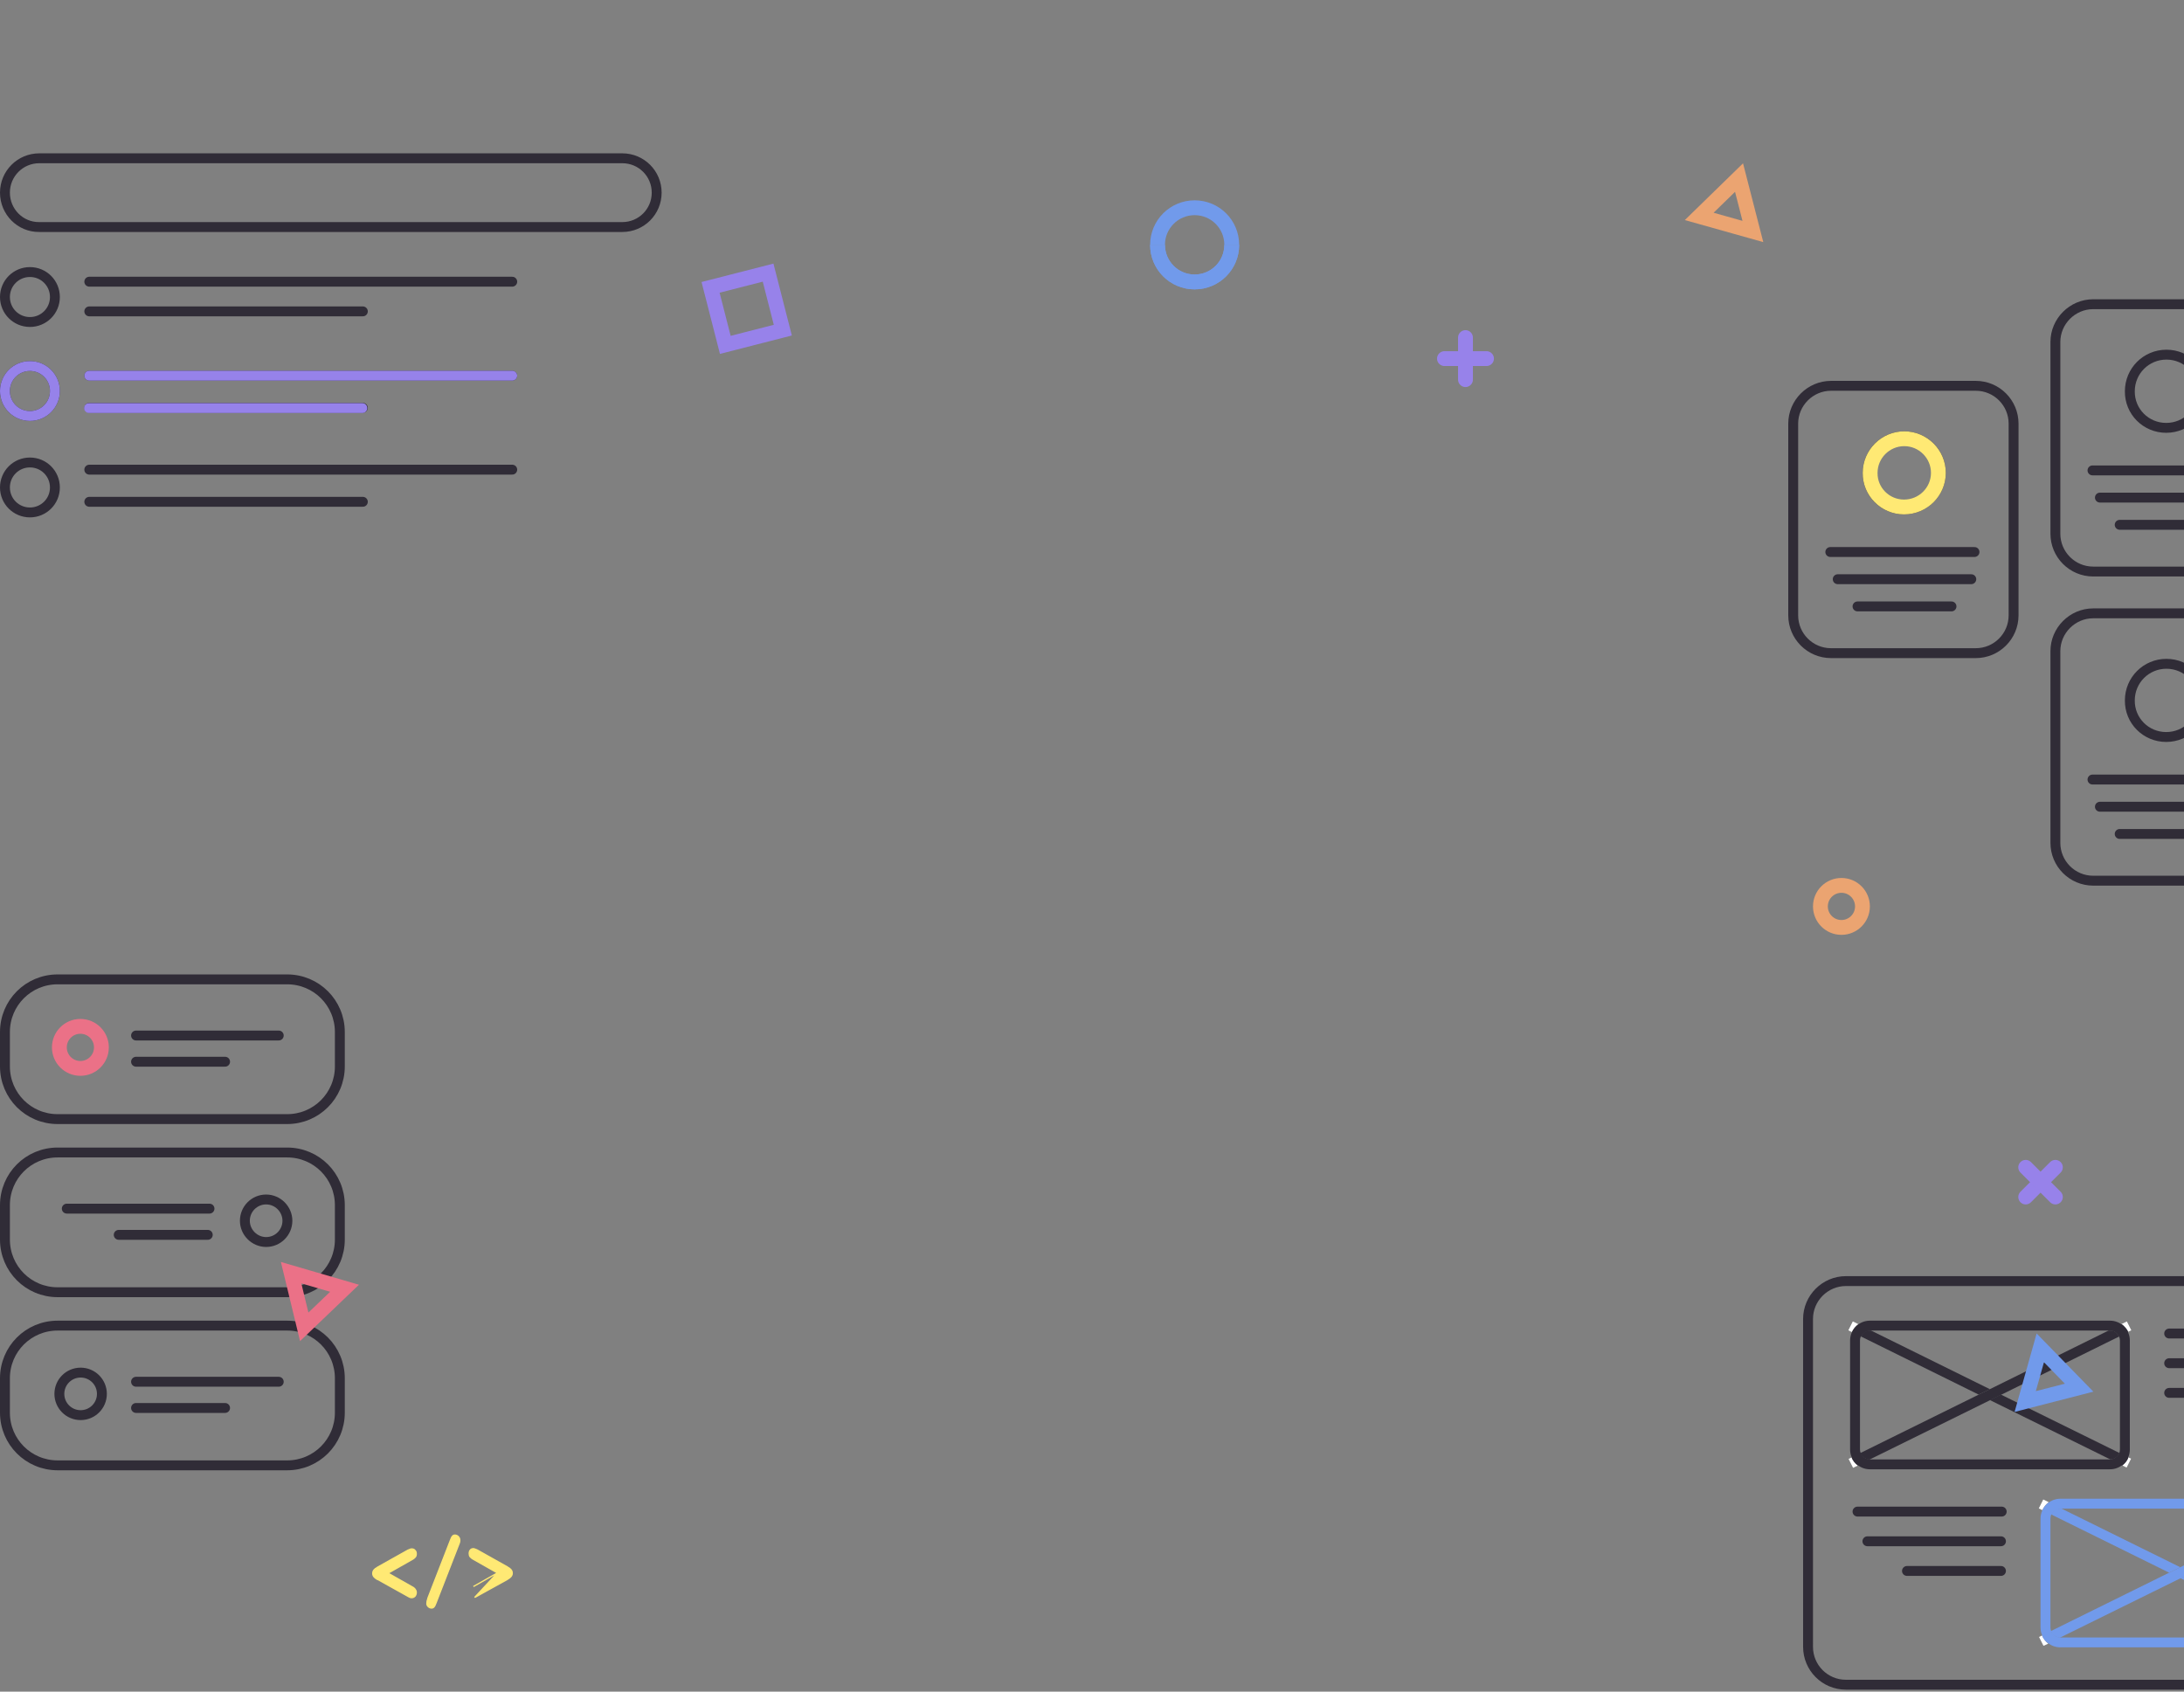 <?xml version="1.0" encoding="utf-8"?>
<!-- Generator: Adobe Illustrator 23.0.1, SVG Export Plug-In . SVG Version: 6.00 Build 0)  -->
<svg version="1.1" id="Layer_1" xmlns="http://www.w3.org/2000/svg" xmlns:xlink="http://www.w3.org/1999/xlink" x="0px" y="0px"
	 viewBox="0 0 883 684" style="enable-background:new 0 0 883 684;" xml:space="preserve">
<rect x="0" y="0" width="883" height="684" fill="#808080" stroke="none"/>
<style type="text/css">
	.st0{fill:none;stroke:#302C37;stroke-width:4;}
	.st1{fill:none;stroke:#302C37;stroke-width:4;stroke-linecap:round;stroke-linejoin:round;}
	.st2{fill:#302C37;}
	.st3{clip-path:url(#SVGID_2_);fill:#FFFFFF;}
	.st4{clip-path:url(#SVGID_2_);fill:#302C37;}
	.st5{fill:#719AEB;}
	.st6{clip-path:url(#SVGID_4_);fill:#FFFFFF;}
	.st7{clip-path:url(#SVGID_4_);fill:#719AEB;}
	.st8{fill:none;stroke:#9782EA;stroke-width:6;}
	.st9{fill:#FFE974;}
	.st10{fill:none;stroke:#FFE974;stroke-width:0.5;}
	.st11{fill:none;stroke:#EBA471;stroke-width:6;}
	.st12{fill:none;stroke:#719AEB;stroke-width:6;}
	.st13{fill:none;stroke:#EB7187;stroke-width:6;}
	.st14{fill:none;stroke:#9782EA;stroke-width:6;stroke-linecap:round;stroke-linejoin:round;}
	.st15{fill:none;stroke:#9682EA;stroke-width:4;stroke-linecap:round;stroke-linejoin:round;}
	.st16{fill:none;stroke:#FFE974;stroke-width:6;}
</style>
<g>
	<path class="st0" d="M746.3,518h196.6c8.5,0,15.3,6.9,15.3,15.3v132.6c0,8.5-6.9,15.3-15.3,15.3H746.3c-8.5,0-15.3-6.9-15.3-15.3
		V533.3C731,524.9,737.9,518,746.3,518z"/>
	<line class="st1" x1="877" y1="539.2" x2="935.3" y2="539.2"/>
	<line class="st1" x1="751" y1="611.2" x2="809.3" y2="611.2"/>
	<line class="st1" x1="877" y1="551.2" x2="931" y2="551.2"/>
	<line class="st1" x1="755" y1="623.2" x2="809" y2="623.2"/>
	<line class="st1" x1="877" y1="563.2" x2="915" y2="563.2"/>
	<line class="st1" x1="771" y1="635.2" x2="809" y2="635.2"/>
	<path class="st2" d="M756,536v2h97.1c1.1,0,2.1,0.4,2.8,1.2c0.7,0.7,1.2,1.7,1.2,2.8v44.1c0,1.1-0.4,2.1-1.2,2.8
		c-0.7,0.7-1.7,1.2-2.8,1.2H756c-1.1,0-2.1-0.4-2.8-1.2c-0.7-0.7-1.2-1.7-1.2-2.8V542c0-1.1,0.4-2.1,1.2-2.8
		c0.7-0.7,1.7-1.2,2.8-1.2V536v-2c-4.4,0-8,3.6-8,8v44.1c0,4.4,3.6,8,8,8h97.1c4.4,0,8-3.6,8-8V542c0-4.4-3.6-8-8-8H756V536"/>
	<g>
		<defs>
			<polyline id="SVGID_1_" points="747.3,534.3 861.7,534.3 861.7,593.4 747.3,593.4 747.3,534.3 			"/>
		</defs>
		<clipPath id="SVGID_2_">
			<use xlink:href="#SVGID_1_"  style="overflow:visible;"/>
		</clipPath>
		<path class="st3" d="M860.5,589.3c-0.6,1.3-1.4,2.4-2.5,3.2l1.8,0.9l1.8-3.6L860.5,589.3"/>
		<path class="st4" d="M860.5,589.3c-0.6,1.3-1.4,2.4-2.5,3.2l0,0C859.1,591.7,860,590.6,860.5,589.3L860.5,589.3"/>
		<path class="st3" d="M859.9,534.3L859.9,534.3l-2.2,1.1c0.4,0.2,0.7,0.5,1,0.8c0.7,0.7,1.3,1.4,1.7,2.3l1.3-0.6L859.9,534.3"/>
		<path class="st4" d="M858.7,536.2c0.7,0.7,1.3,1.4,1.7,2.3l0,0C860,537.7,859.4,536.9,858.7,536.2"/>
		<path class="st3" d="M749.1,534.3L749.1,534.3l-1.8,3.6v0l1.4,0.7c0.6-1.3,1.5-2.4,2.6-3.2L749.1,534.3"/>
		<path class="st3" d="M748.6,589.3l-1.2,0.6l1.8,3.6l1.9-0.9C750,591.7,749.2,590.5,748.6,589.3"/>
		<path class="st4" d="M748.6,589.3L748.6,589.3c0.5,1.3,1.4,2.4,2.5,3.2l0,0C750,591.7,749.2,590.5,748.6,589.3"/>
		<path class="st4" d="M756.5,538H756c-1.1,0-2.1,0.4-2.8,1.2c-0.3,0.3-0.6,0.8-0.8,1.2l47.6,23.5l4.5-2.2L756.5,538"/>
		<path class="st4" d="M756.5,538H756c-1.1,0-2.1,0.4-2.8,1.2c-0.3,0.3-0.6,0.8-0.8,1.2l0,0c0.2-0.5,0.5-0.9,0.8-1.2
			c0.7-0.7,1.7-1.2,2.8-1.2l0,0L756.5,538L756.5,538"/>
		<path class="st4" d="M809,563.9l-4.5,2.2l48.7,24c1.1,0,2.1-0.5,2.8-1.2c0.4-0.4,0.7-0.9,0.9-1.4L809,563.9"/>
		<path class="st4" d="M853.2,538h-0.7l-48,23.7l-4.5,2.2l-47.8,23.6c0.2,0.6,0.5,1.1,1,1.5c0.1,0.1,0.1,0.1,0.2,0.2
			c0.7,0.6,1.5,0.9,2.4,1l48.7-24l4.5-2.2l47.8-23.6c-0.2-0.4-0.5-0.8-0.8-1.1C855.3,538.4,854.3,538,853.2,538"/>
		<path class="st4" d="M752.2,587.5L752.2,587.5c0.2,0.6,0.5,1.1,1,1.5c0.1,0.1,0.1,0.1,0.2,0.2c-0.1-0.1-0.1-0.1-0.2-0.2
			C752.8,588.6,752.4,588.1,752.2,587.5 M853.2,538h-0.7l0,0L853.2,538c1.1,0,2.1,0.4,2.8,1.2c0,0,0,0,0,0
			C855.3,538.4,854.3,538,853.2,538"/>
		<path class="st4" d="M751.4,535.5c-1.1,0.8-2.1,1.9-2.6,3.2l0,0C749.4,537.3,750.3,536.3,751.4,535.5L751.4,535.5"/>
		<path class="st4" d="M751.4,535.5c-1.1,0.8-2.1,1.9-2.6,3.2l3.6,1.8c0.2-0.5,0.5-0.9,0.8-1.2c0.7-0.7,1.7-1.2,2.8-1.2l0,0h0.5
			L751.4,535.5"/>
		<path class="st4" d="M856.9,587.6c-0.2,0.5-0.5,1-0.9,1.4c-0.7,0.7-1.7,1.2-2.8,1.2l0,0c1.1,0,2.1-0.5,2.8-1.2
			C856.4,588.6,856.7,588.1,856.9,587.6L856.9,587.6"/>
		<path class="st4" d="M856.9,587.6c-0.2,0.5-0.5,1-0.9,1.4c-0.7,0.7-1.7,1.2-2.8,1.2l4.8,2.4c1.1-0.8,2-1.9,2.5-3.2L856.9,587.6"/>
		<path class="st4" d="M856,539.2c0.3,0.3,0.6,0.7,0.8,1.1l0,0C856.6,539.9,856.3,539.5,856,539.2C856,539.2,856,539.2,856,539.2
			 M857.7,535.4L857.7,535.4c0.4,0.2,0.7,0.5,1,0.8C858.4,535.9,858.1,535.7,857.7,535.4"/>
		<path class="st4" d="M857.7,535.4l-5.2,2.6h0.7c1.1,0,2.1,0.4,2.8,1.2c0,0,0,0,0,0c0,0,0,0,0,0c0.3,0.3,0.6,0.7,0.8,1.1l3.6-1.8
			c-0.4-0.9-1-1.6-1.7-2.3C858.4,535.9,858.1,535.7,857.7,535.4"/>
		<path class="st4" d="M753.4,589.2c0.7,0.6,1.5,0.9,2.4,1l0,0C754.9,590.1,754,589.8,753.4,589.2"/>
		<path class="st4" d="M752.2,587.5l-3.6,1.8c0.5,1.3,1.4,2.4,2.5,3.2l4.7-2.3c-0.9-0.1-1.8-0.4-2.4-1c-0.1-0.1-0.1-0.1-0.2-0.2
			C752.8,588.6,752.4,588.1,752.2,587.5"/>
	</g>
	<path class="st5" d="M833,608v2h97.1c1.1,0,2.1,0.4,2.8,1.2c0.7,0.7,1.2,1.7,1.2,2.8v44.1c0,1.1-0.4,2.1-1.2,2.8
		c-0.7,0.7-1.7,1.2-2.8,1.2H833c-1.1,0-2.1-0.4-2.8-1.2c-0.7-0.7-1.2-1.7-1.2-2.8V614c0-1.1,0.4-2.1,1.2-2.8
		c0.7-0.7,1.7-1.2,2.8-1.2V608v-2c-4.4,0-8,3.6-8,8v44.1c0,4.4,3.6,8,8,8h97.1c4.4,0,8-3.6,8-8V614c0-4.4-3.6-8-8-8H833V608"/>
	<g>
		<defs>
			<polyline id="SVGID_3_" points="824.3,606.3 938.7,606.3 938.7,665.4 824.3,665.4 824.3,606.3 			"/>
		</defs>
		<clipPath id="SVGID_4_">
			<use xlink:href="#SVGID_3_"  style="overflow:visible;"/>
		</clipPath>
		<path class="st6" d="M937.5,661.3c-0.6,1.3-1.4,2.4-2.5,3.2l1.8,0.9l1.8-3.6L937.5,661.3"/>
		<path class="st7" d="M937.5,661.3c-0.6,1.3-1.4,2.4-2.5,3.2l0,0C936.1,663.7,937,662.6,937.5,661.3L937.5,661.3"/>
		<path class="st6" d="M936.9,606.3L936.9,606.3l-2.2,1.1c0.5,0.3,0.9,0.7,1.3,1.2c0.5,0.6,1,1.3,1.3,2l1.3-0.6L936.9,606.3"/>
		<path class="st7" d="M936,608.6c0.5,0.6,1,1.3,1.3,2l0,0C937,609.8,936.6,609.2,936,608.6"/>
		<path class="st6" d="M826.1,606.3L826.1,606.3l-1.8,3.6v0l1.4,0.7c0.6-1.3,1.5-2.4,2.6-3.2L826.1,606.3"/>
		<path class="st6" d="M825.6,661.3l-1.2,0.6l1.8,3.6l1.9-0.9C827,663.7,826.2,662.5,825.6,661.3"/>
		<path class="st7" d="M825.6,661.3L825.6,661.3c0.5,1.3,1.4,2.4,2.5,3.2l0,0C827,663.7,826.2,662.5,825.6,661.3"/>
		<path class="st7" d="M833.5,610H833c-1.1,0-2.1,0.4-2.8,1.2c-0.3,0.3-0.6,0.8-0.8,1.2l47.6,23.5l4.5-2.2L833.5,610"/>
		<path class="st7" d="M833.5,610H833c-1.1,0-2.1,0.4-2.8,1.2c-0.3,0.3-0.6,0.8-0.8,1.2l0,0c0.2-0.5,0.5-0.9,0.8-1.2
			c0.7-0.7,1.7-1.2,2.8-1.2l0,0L833.5,610L833.5,610"/>
		<path class="st7" d="M886,635.9l-4.5,2.2l48.7,24c1.1,0,2.1-0.5,2.8-1.2c0.4-0.4,0.7-0.9,0.9-1.4L886,635.9"/>
		<path class="st7" d="M930.2,610h-0.7l-48,23.7l-4.5,2.2l-47.8,23.6c0,0.1,0.1,0.1,0.1,0.2c0.1,0.3,0.3,0.6,0.5,0.9c0,0,0,0,0,0
			c0,0,0,0,0,0c0.1,0.1,0.2,0.3,0.4,0.4c0.1,0.1,0.1,0.1,0.2,0.2c0.7,0.6,1.5,0.9,2.4,1l48.7-24l4.5-2.2l47.8-23.6
			c-0.2-0.4-0.5-0.8-0.8-1.1C932.3,610.4,931.3,610,930.2,610"/>
		<path class="st7" d="M829.8,660.6c0.1,0.1,0.2,0.3,0.4,0.4c0.1,0.1,0.1,0.1,0.2,0.2c-0.1-0.1-0.1-0.1-0.2-0.2
			C830,660.9,829.9,660.7,829.8,660.6 M829.8,660.6C829.8,660.6,829.8,660.6,829.8,660.6C829.8,660.6,829.8,660.6,829.8,660.6
			 M829.2,659.5L829.2,659.5c0,0.1,0.1,0.1,0.1,0.2C829.3,659.6,829.2,659.6,829.2,659.5 M930.2,610h-0.7l0,0L930.2,610
			c1.1,0,2.1,0.4,2.8,1.2c0,0,0,0,0,0C932.3,610.4,931.3,610,930.2,610"/>
		<path class="st7" d="M828.4,607.5c-1.1,0.8-2.1,1.9-2.6,3.2l0,0C826.4,609.3,827.3,608.3,828.4,607.5L828.4,607.5"/>
		<path class="st7" d="M828.4,607.5c-1.1,0.8-2.1,1.9-2.6,3.2l3.6,1.8c0.2-0.5,0.5-0.9,0.8-1.2c0.7-0.7,1.7-1.2,2.8-1.2l0,0h0.5
			L828.4,607.5"/>
		<path class="st7" d="M933.9,659.6c-0.2,0.5-0.5,1-0.9,1.4c-0.7,0.7-1.7,1.2-2.8,1.2l0,0c1.1,0,2.1-0.5,2.8-1.2
			C933.4,660.6,933.7,660.1,933.9,659.6L933.9,659.6"/>
		<path class="st7" d="M933.9,659.6c-0.2,0.5-0.5,1-0.9,1.4c-0.7,0.7-1.7,1.2-2.8,1.2l4.8,2.4c1.1-0.8,2-1.9,2.5-3.2L933.9,659.6"/>
		<path class="st7" d="M933,611.2c0.3,0.3,0.6,0.7,0.8,1.1l0,0C933.6,611.9,933.3,611.5,933,611.2C933,611.2,933,611.2,933,611.2
			 M934.7,607.4L934.7,607.4c0.5,0.3,0.9,0.7,1.3,1.2C935.6,608.1,935.2,607.7,934.7,607.4"/>
		<path class="st7" d="M934.7,607.4l-5.2,2.6h0.7c1.1,0,2.1,0.4,2.8,1.2c0,0,0,0,0,0c0,0,0,0,0,0c0.3,0.3,0.6,0.7,0.8,1.1l3.6-1.8
			c-0.4-0.7-0.8-1.4-1.3-2C935.6,608.1,935.2,607.7,934.7,607.4"/>
		<path class="st7" d="M830.4,661.2c0.7,0.6,1.5,0.9,2.4,1l0,0C831.9,662.1,831,661.8,830.4,661.2 M829.8,660.6
			C829.8,660.6,829.8,660.6,829.8,660.6C829.8,660.6,829.8,660.6,829.8,660.6 M829.3,659.7c0.1,0.3,0.3,0.6,0.5,0.9
			C829.6,660.3,829.4,660,829.3,659.7"/>
		<path class="st7" d="M829.2,659.5l-3.6,1.8c0.5,1.3,1.4,2.4,2.5,3.2l4.7-2.3c-0.9-0.1-1.8-0.4-2.4-1c-0.1-0.1-0.1-0.1-0.2-0.2
			c-0.1-0.1-0.3-0.3-0.4-0.4c0,0,0,0,0,0c0,0,0,0,0,0c-0.2-0.3-0.4-0.6-0.5-0.9C829.3,659.6,829.2,659.6,829.2,659.5"/>
	</g>
	<path class="st0" d="M846.3,248h58.5c8.5,0,15.3,6.9,15.3,15.3v77.5c0,8.5-6.9,15.3-15.3,15.3h-58.5c-8.5,0-15.3-6.9-15.3-15.3
		v-77.5C831,254.9,837.9,248,846.3,248z"/>
	<path class="st0" d="M875.8,298L875.8,298c8.2,0,14.9-6.6,14.9-14.8c0-8.2-6.6-14.8-14.8-14.8h0c-8.2,0-14.8,6.6-14.8,14.8
		C861,291.4,867.6,298,875.8,298z"/>
	<line class="st1" x1="846" y1="315.2" x2="904.3" y2="315.2"/>
	<line class="st1" x1="849" y1="326.2" x2="903" y2="326.2"/>
	<line class="st1" x1="857" y1="337.2" x2="895" y2="337.2"/>
	<path class="st0" d="M846.3,123h58.5c8.5,0,15.3,6.9,15.3,15.3v77.5c0,8.5-6.9,15.3-15.3,15.3h-58.5c-8.5,0-15.3-6.9-15.3-15.3
		v-77.5C831,129.9,837.9,123,846.3,123z"/>
	<path class="st0" d="M875.8,173L875.8,173c8.2,0,14.9-6.6,14.9-14.8c0-8.2-6.6-14.8-14.8-14.8h0c-8.2,0-14.8,6.6-14.8,14.8
		C861,166.4,867.6,173,875.8,173z"/>
	<line class="st1" x1="846" y1="190.2" x2="904.3" y2="190.2"/>
	<line class="st1" x1="849" y1="201.2" x2="903" y2="201.2"/>
	<line class="st1" x1="857" y1="212.2" x2="895" y2="212.2"/>
	<path class="st0" d="M740.3,156h58.5c8.5,0,15.3,6.9,15.3,15.3v77.5c0,8.5-6.9,15.3-15.3,15.3h-58.5c-8.5,0-15.3-6.9-15.3-15.3
		v-77.5C725,162.9,731.9,156,740.3,156z"/>
	<path class="st0" d="M769.8,206L769.8,206c8.2,0,14.9-6.6,14.9-14.8c0-8.2-6.6-14.8-14.8-14.8h0c-8.2,0-14.8,6.6-14.8,14.8
		C755,199.4,761.6,206,769.8,206z"/>
	<line class="st1" x1="740" y1="223.2" x2="798.3" y2="223.2"/>
	<line class="st1" x1="743" y1="234.2" x2="797" y2="234.2"/>
	<line class="st1" x1="751" y1="245.2" x2="789" y2="245.2"/>
	<path class="st1" d="M23.3,466h92.8c11.8,0,21.3,9.5,21.3,21.3v13.9c0,11.8-9.5,21.3-21.3,21.3H23.3c-11.8,0-21.3-9.5-21.3-21.3
		v-13.9C2,475.5,11.5,466,23.3,466z"/>
	<line class="st1" x1="27" y1="488.7" x2="84.7" y2="488.7"/>
	<path class="st1" d="M107.6,502.2c4.8,0,8.6-3.9,8.6-8.6s-3.9-8.6-8.6-8.6c-4.8,0-8.6,3.9-8.6,8.6S102.9,502.2,107.6,502.2z"/>
	<line class="st1" x1="48" y1="499.3" x2="84" y2="499.3"/>
	<path class="st1" d="M23.3,536h92.8c11.8,0,21.3,9.5,21.3,21.3v13.9c0,11.8-9.5,21.3-21.3,21.3H23.3c-11.8,0-21.3-9.5-21.3-21.3
		v-13.9C2,545.5,11.5,536,23.3,536z"/>
	<line class="st1" x1="55" y1="558.7" x2="112.7" y2="558.7"/>
	<ellipse class="st1" cx="32.6" cy="563.6" rx="8.6" ry="8.6"/>
	<line class="st1" x1="55" y1="569.3" x2="91" y2="569.3"/>
	<path class="st1" d="M23.3,396h92.8c11.8,0,21.3,9.5,21.3,21.3v13.9c0,11.8-9.5,21.3-21.3,21.3H23.3c-11.8,0-21.3-9.5-21.3-21.3
		v-13.9C2,405.5,11.5,396,23.3,396z"/>
	<line class="st1" x1="55" y1="418.7" x2="112.7" y2="418.7"/>
	<line class="st1" x1="55" y1="429.3" x2="91" y2="429.3"/>
	<path class="st1" d="M12.1,148L12.1,148c5.6,0,10.1,4.5,10.1,10.1v0c0,5.6-4.5,10.1-10.1,10.1c-5.6,0-10.1-4.5-10.1-10.1v0
		C2,152.5,6.5,148,12.1,148z"/>
	<line class="st1" x1="36.1" y1="151.9" x2="207.1" y2="151.9"/>
	<line class="st1" x1="36.1" y1="164.9" x2="146.7" y2="164.9"/>
	<path class="st1" d="M12.1,187L12.1,187c5.6,0,10.1,4.5,10.1,10.1v0c0,5.6-4.5,10.1-10.1,10.1c-5.6,0-10.1-4.5-10.1-10.1v0
		C2,191.5,6.5,187,12.1,187z"/>
	<line class="st1" x1="36.1" y1="189.9" x2="207.1" y2="189.9"/>
	<line class="st1" x1="36.1" y1="202.9" x2="146.7" y2="202.9"/>
	<path class="st1" d="M15.9,64h235.7c7.7,0,13.9,6.2,13.9,13.9c0,7.7-6.2,13.9-13.9,13.9H15.9C8.2,91.9,2,85.6,2,77.9
		C2,70.2,8.2,64,15.9,64z"/>
	<path class="st1" d="M12.1,110L12.1,110c5.6,0,10.1,4.5,10.1,10.1v0c0,5.6-4.5,10.1-10.1,10.1c-5.6,0-10.1-4.5-10.1-10.1v0
		C2,114.5,6.5,110,12.1,110z"/>
	<line class="st1" x1="36.1" y1="113.9" x2="207.1" y2="113.9"/>
	<line class="st1" x1="36.1" y1="125.9" x2="146.7" y2="125.9"/>
	<rect x="289.8" y="112.9" transform="matrix(0.969 -0.248 0.248 0.969 -21.526 78.66)" class="st8" width="24" height="24"/>
	<path class="st9" d="M201.1,636l-9.7-5.5l0,0c-0.6-0.3-1-0.7-1.3-1l0,0c-0.3-0.4-0.4-0.8-0.4-1.3c0-0.6,0.1-1,0.4-1.4
		c0.3-0.4,0.7-0.6,1.2-0.6c0.2,0,0.4,0,0.6,0.1c0.2,0.1,0.6,0.2,1,0.4l0,0v0l12.3,6.9l0,0l0,0l0.1,0.1c1.2,0.6,1.8,1.4,1.8,2.4
		c0,1-0.6,1.7-1.8,2.4c-0.1,0.1-0.2,0.1-0.3,0.2l-12.3,6.8l0,0c-0.3,0.2-0.6,0.3-0.8,0.4l0,0L201.1,636z M201.1,636l-9.7,5.5
		L201.1,636z M166.6,641.6l-9.7-5.5l9.7-5.5l0,0c0.6-0.3,1-0.7,1.3-1c0.3-0.4,0.4-0.8,0.4-1.3c0-0.6-0.1-1-0.5-1.4
		c-0.3-0.4-0.7-0.6-1.3-0.6c-0.2,0-0.4,0-0.6,0.1c-0.2,0.1-0.5,0.2-1,0.4l0,0l-12.3,6.9l0,0l0,0l-0.1,0.1c-1.2,0.6-1.8,1.4-1.8,2.4
		c0,1,0.6,1.7,1.8,2.4l0,0l0,0c0.1,0.1,0.2,0.1,0.3,0.1l0,0l12.2,6.8l0,0c0.3,0.2,0.6,0.3,0.8,0.4l0,0c0.2,0.1,0.5,0.1,0.7,0.1
		c0.5,0,0.9-0.2,1.3-0.6c0.3-0.4,0.5-0.9,0.5-1.4c0-0.5-0.1-0.9-0.4-1.3C167.7,642.3,167.2,641.9,166.6,641.6z M173.1,649.6
		L173.1,649.6c0.4,0.4,0.9,0.6,1.4,0.6c0.4,0,0.8-0.2,1-0.5c0.3-0.3,0.5-0.9,0.8-1.6l9.1-23.4v0c0.2-0.4,0.3-0.8,0.4-1.1
		c0.1-0.3,0.1-0.5,0.1-0.8c0-0.6-0.2-1.1-0.6-1.5c-0.4-0.4-0.9-0.6-1.4-0.6c-0.4,0-0.8,0.2-1,0.5c-0.3,0.3-0.5,0.9-0.8,1.6
		l-9.1,23.4l0,0.1l0,0c-0.3,0.8-0.4,1.4-0.4,1.8C172.5,648.7,172.7,649.2,173.1,649.6z"/>
	<path class="st10" d="M201.1,636l-9.7-5.5l0,0c-0.6-0.3-1-0.7-1.3-1l0,0c-0.3-0.4-0.4-0.8-0.4-1.3c0-0.6,0.1-1,0.4-1.4
		c0.3-0.4,0.7-0.6,1.2-0.6c0.2,0,0.4,0,0.6,0.1c0.2,0.1,0.6,0.2,1,0.4l0,0v0l12.3,6.9l0,0l0,0l0.1,0.1c1.2,0.6,1.8,1.4,1.8,2.4
		c0,1-0.6,1.7-1.8,2.4c-0.1,0.1-0.2,0.1-0.3,0.2l-12.3,6.8l0,0c-0.3,0.2-0.6,0.3-0.8,0.4l0,0L201.1,636z M201.1,636l-9.7,5.5
		L201.1,636z M166.6,641.6l-9.7-5.5l9.7-5.5l0,0c0.6-0.3,1-0.7,1.3-1c0.3-0.4,0.4-0.8,0.4-1.3c0-0.6-0.1-1-0.5-1.4
		c-0.3-0.4-0.7-0.6-1.3-0.6c-0.2,0-0.4,0-0.6,0.1c-0.2,0.1-0.5,0.2-1,0.4l0,0l-12.3,6.9l0,0l0,0l-0.1,0.1c-1.2,0.6-1.8,1.4-1.8,2.4
		c0,1,0.6,1.7,1.8,2.4l0,0l0,0c0.1,0.1,0.2,0.1,0.3,0.1l0,0l12.2,6.8l0,0c0.3,0.2,0.6,0.3,0.8,0.4l0,0c0.2,0.1,0.5,0.1,0.7,0.1
		c0.5,0,0.9-0.2,1.3-0.6c0.3-0.4,0.5-0.9,0.5-1.4c0-0.5-0.1-0.9-0.4-1.3C167.7,642.3,167.2,641.9,166.6,641.6z M173.1,649.6
		L173.1,649.6c0.4,0.4,0.9,0.6,1.4,0.6c0.4,0,0.8-0.2,1-0.5c0.3-0.3,0.5-0.9,0.8-1.6l9.1-23.4v0c0.2-0.4,0.3-0.8,0.4-1.1
		c0.1-0.3,0.1-0.5,0.1-0.8c0-0.6-0.2-1.1-0.6-1.5c-0.4-0.4-0.9-0.6-1.4-0.6c-0.4,0-0.8,0.2-1,0.5c-0.3,0.3-0.5,0.9-0.8,1.6
		l-9.1,23.4l0,0.1l0,0c-0.3,0.8-0.4,1.4-0.4,1.8C172.5,648.7,172.7,649.2,173.1,649.6z"/>
	<polygon class="st11" points="708.7,93.6 687,87.5 703.1,71.8 	"/>
	<polygon class="st12" points="818.8,566.7 824.9,545 840.6,561.1 	"/>
	<polygon class="st13" points="123,536.5 117.7,514.6 139.3,520.9 	"/>
	<circle class="st13" cx="32.5" cy="423.5" r="8.5"/>
	<circle class="st11" cx="744.5" cy="366.5" r="8.5"/>
	<path class="st12" d="M498,99c0-8.3-6.7-15-15-15s-15,6.7-15,15"/>
	<line class="st14" x1="831" y1="472" x2="819" y2="484"/>
	<line class="st14" x1="819" y1="472" x2="831" y2="484"/>
	<line class="st14" x1="592.5" y1="136.5" x2="592.5" y2="153.5"/>
	<line class="st14" x1="584" y1="145" x2="601" y2="145"/>
	<line class="st15" x1="36.1" y1="151.9" x2="207.1" y2="151.9"/>
	<line class="st15" x1="36" y1="165" x2="146.5" y2="165"/>
	<path class="st15" d="M12.1,148L12.1,148c5.6,0,10.1,4.5,10.1,10.1v0c0,5.6-4.5,10.1-10.1,10.1c-5.6,0-10.1-4.5-10.1-10.1v0
		C2,152.5,6.5,148,12.1,148z"/>
	<path class="st16" d="M769.8,205L769.8,205c7.7,0,13.9-6.2,13.9-13.8c0-7.6-6.2-13.8-13.8-13.8h0c-7.6,0-13.8,6.2-13.8,13.8
		C756,198.8,762.2,205,769.8,205z"/>
	<path class="st12" d="M468,99c0,8.3,6.7,15,15,15s15-6.7,15-15"/>
	<path class="st12" d="M468,99c0,8.3,6.7,15,15,15s15-6.7,15-15"/>
</g>
</svg>
